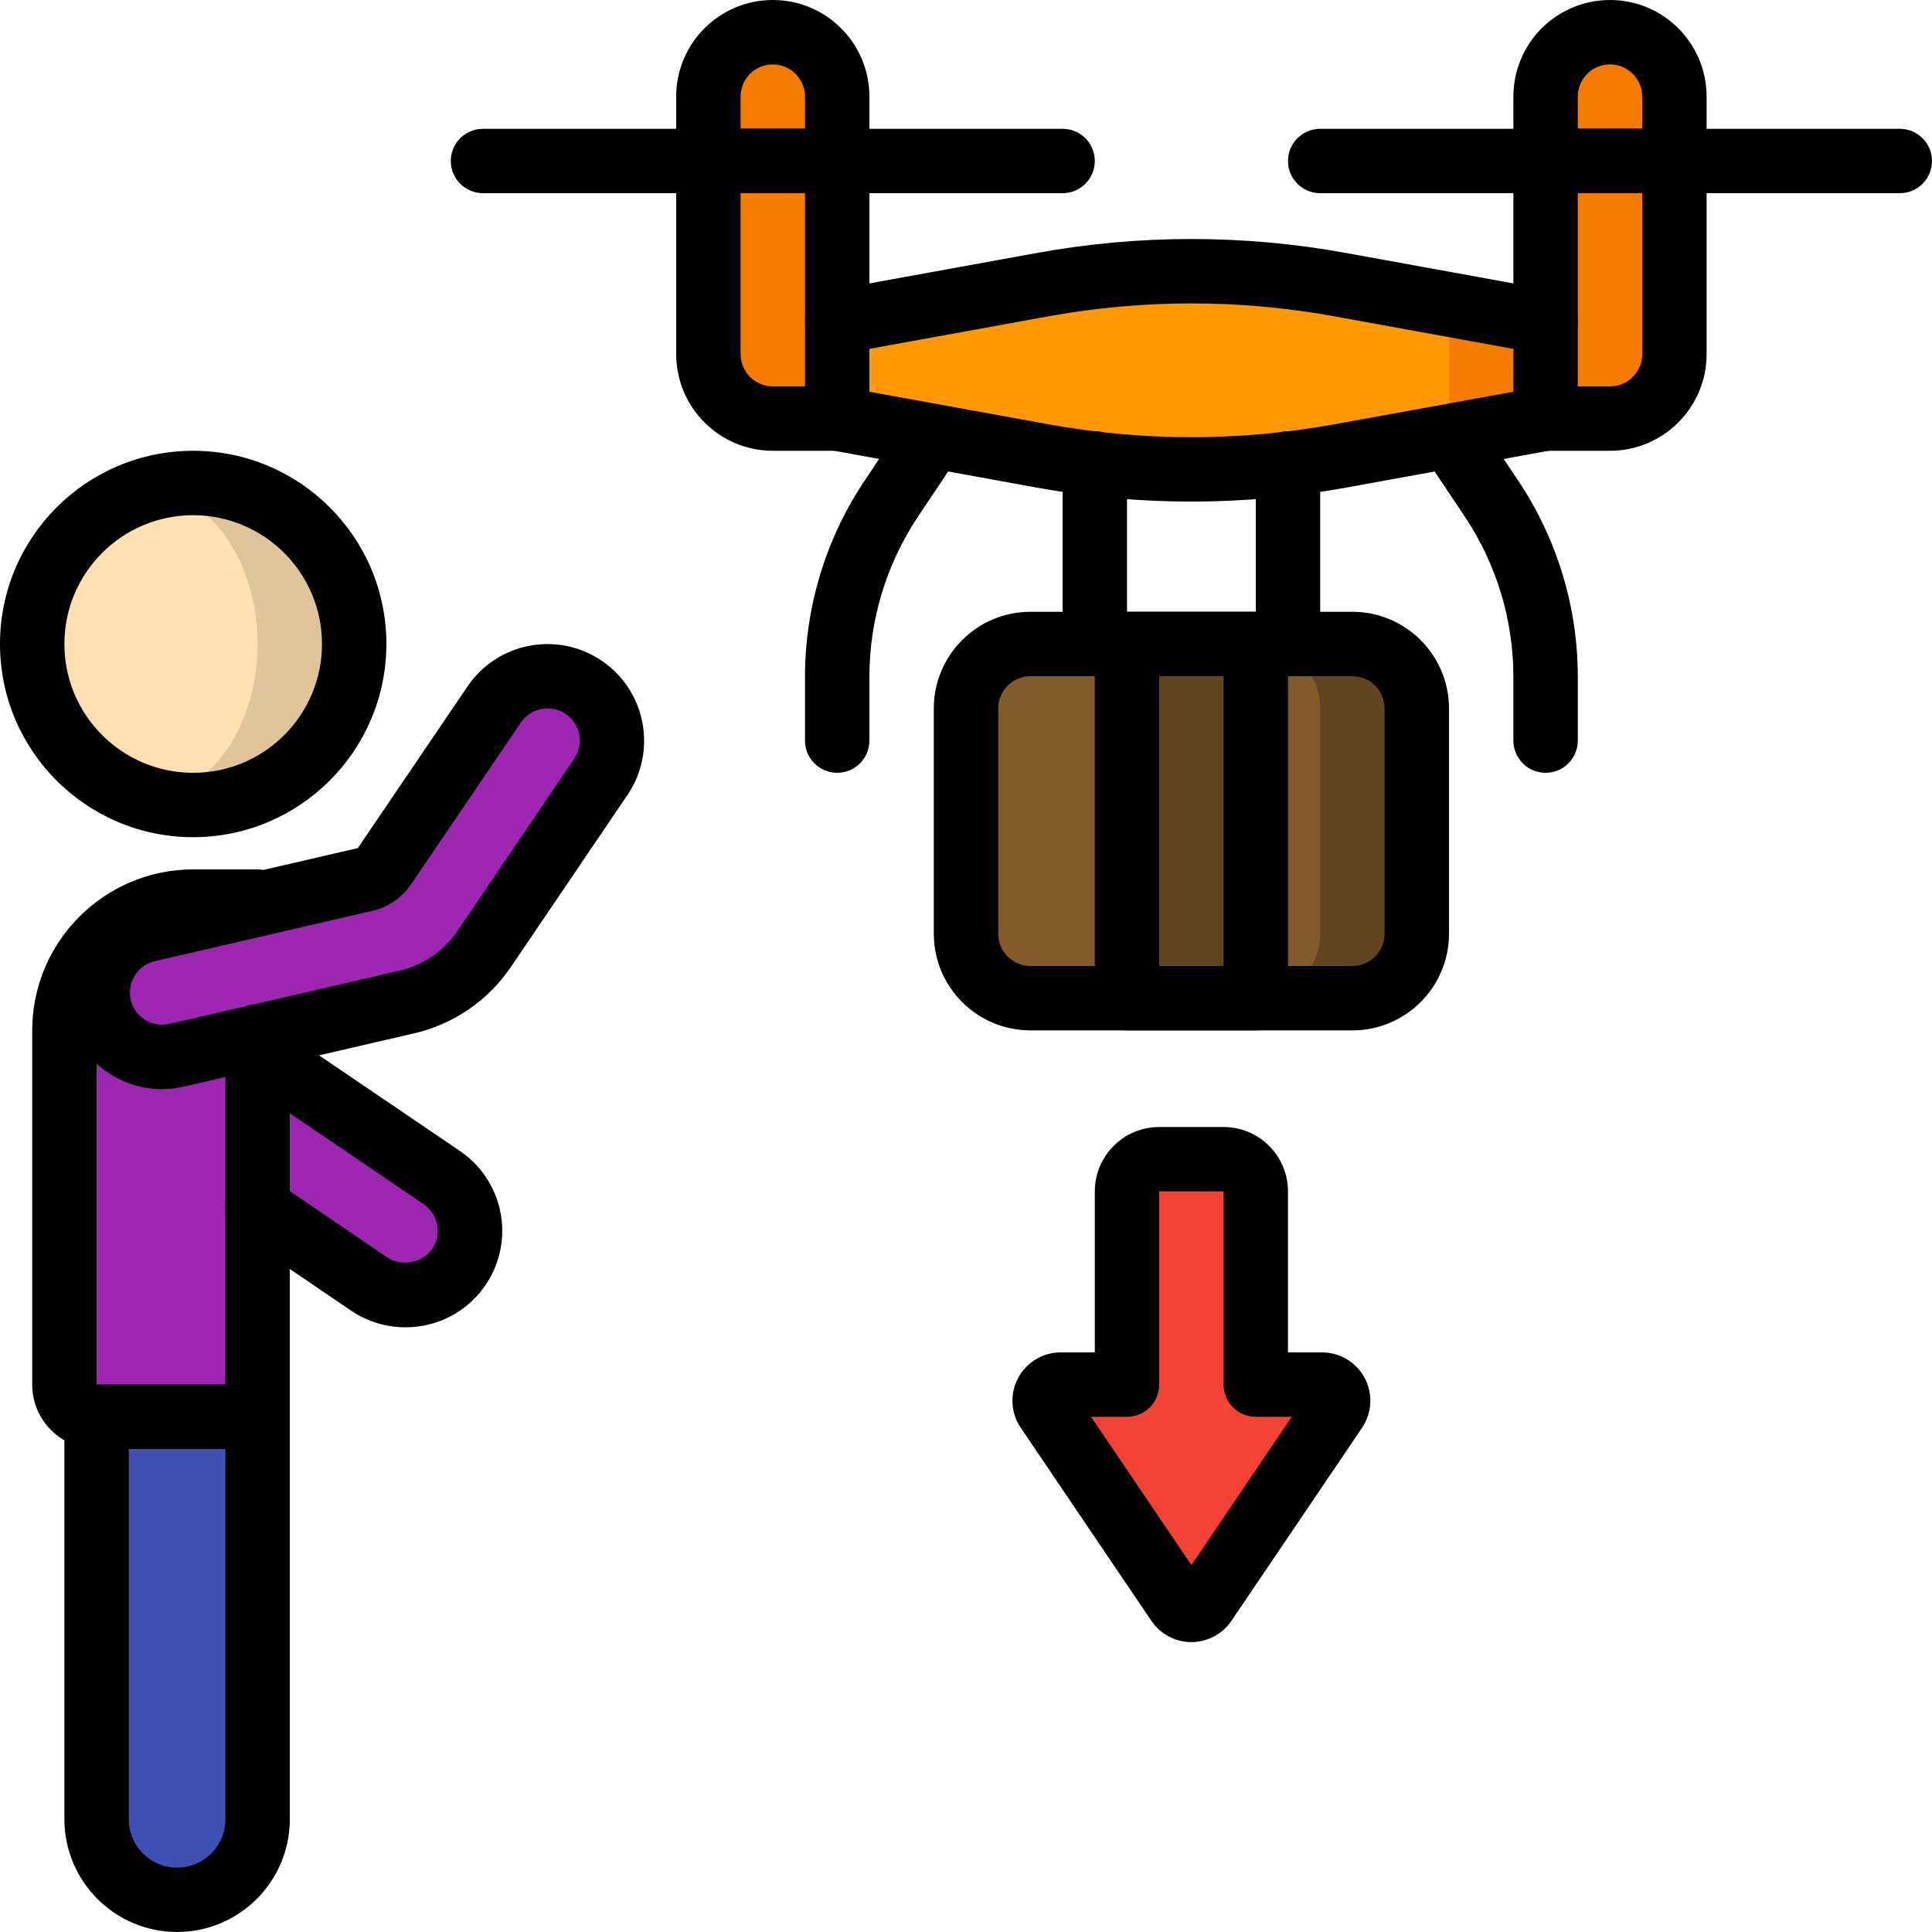 <svg height="512pt" viewBox="0 0 512 512" width="512pt" xmlns="http://www.w3.org/2000/svg"><path d="m273.066 170.668h85.332c9.426 0 17.066 7.641 17.066 17.066v59.73c0 9.426-7.641 17.07-17.066 17.07h-85.332c-9.426 0-17.066-7.645-17.066-17.07v-59.73c0-9.426 7.641-17.066 17.066-17.066zm0 0" fill="#624421"/><path d="m273.066 170.668h59.734c9.426 0 17.066 7.641 17.066 17.066v59.73c0 9.426-7.641 17.07-17.066 17.07h-59.734c-9.426 0-17.066-7.645-17.066-17.07v-59.73c0-9.426 7.641-17.066 17.066-17.066zm0 0" fill="#825a2c"/><path d="m298.668 170.668h34.133v93.867h-34.133zm0 0" fill="#624421"/><path d="m25.602 358.398h42.664v123.734c0 11.781-9.551 21.332-21.332 21.332s-21.332-9.551-21.332-21.332zm0 0" fill="#3f51b5"/><path d="m93.867 170.668c-.008 23.559-19.105 42.656-42.668 42.664-4.332-.012-8.645-.645-12.801-1.875-17.781-5.633-29.863-22.137-29.863-40.789 0-18.652 12.082-35.156 29.863-40.789 4.156-1.234 8.469-1.867 12.801-1.879 23.562.008 42.66 19.105 42.668 42.668zm0 0" fill="#dfc49c"/><path d="m68.266 170.668c0-22.527-13.371-40.789-29.867-40.789-16.492 0-29.863 18.262-29.863 40.789 0 22.527 13.371 40.789 29.863 40.789 16.496 0 29.867-18.262 29.867-40.789zm0 0" fill="#ffe0b2"/><path d="m68.266 239.617v-.684h-17.066c-18.852 0-34.133 15.281-34.133 34.133v93.867c0 4.711 3.82 8.531 8.535 8.531h42.664v-100.777" fill="#9d27b0"/><path d="m107.863 264.742c8.383-1.941 15.723-6.977 20.551-14.102l9.727-14.348 21.164-31.23c5.23-7.801 3.184-18.359-4.582-23.637-7.766-5.281-18.336-3.297-23.664 4.434l-29.098 42.887c-1.207 1.781-3.039 3.039-5.133 3.523l-34.633 8.035-22.996 5.289c-4.422 1.02-8.254 3.754-10.656 7.602-2.398 3.848-3.168 8.492-2.137 12.91 2.141 9.172 11.309 14.879 20.484 12.746l15.305-3.562 4.18-.938zm0 0" fill="#9d27b0"/><path d="m59.734 273.066 57.344 38.996c7.734 5.328 9.715 15.898 4.434 23.664-5.277 7.766-15.836 9.812-23.633 4.582l-29.613-20.137" fill="#9d27b0"/><path d="m426.668 98.902-17.066 12.031-54.359 9.898c-17.254 3.098-34.809 4.156-52.309 3.156-8.961-.5-17.879-1.555-26.711-3.156l-54.355-9.898-17.066-11.691 17.066-13.91 54.355-9.898c8.832-1.602 17.75-2.656 26.711-3.156 17.5-1 35.055.059 52.309 3.156l54.359 9.898zm0 0" fill="#f57c00"/><path d="m384 85.332v25.602l-54.355 9.898c-8.832 1.602-17.75 2.656-26.711 3.156-8.961-.5-17.879-1.555-26.711-3.156l-54.355-9.898-17.066-11.691 17.066-13.91 54.355-9.898c8.832-1.602 17.75-2.656 26.711-3.156 8.961.5 17.879 1.555 26.711 3.156zm0 0" fill="#ff9801"/><path d="m350.363 366.934c1.578 0 3.027.871 3.766 2.266.738 1.395.648 3.082-.234 4.391l-34.688 51.27c-.801 1.121-2.094 1.785-3.473 1.785s-2.672-.664-3.473-1.785l-34.691-51.27c-.883-1.309-.973-2.996-.234-4.391.742-1.395 2.191-2.266 3.77-2.266h17.562v-51.199c0-4.715 3.82-8.535 8.531-8.535h17.066c4.715 0 8.535 3.82 8.535 8.535v51.199zm0 0" fill="#f44335"/><g fill="#f57c00"><path d="m204.801 8.535c9.426 0 17.066 7.641 17.066 17.066v17.066h-34.133v-17.066c0-9.426 7.641-17.066 17.066-17.066zm0 0"/><path d="m426.668 8.535c9.426 0 17.066 7.641 17.066 17.066v17.066h-34.133v-17.066c0-9.426 7.641-17.066 17.066-17.066zm0 0"/><path d="m187.734 42.668h34.133v68.266h-17.066c-9.426 0-17.066-7.641-17.066-17.066zm0 0"/><path d="m409.602 42.668h34.133v51.199c0 9.426-7.641 17.066-17.066 17.066h-17.066zm0 0"/></g><path d="m51.199 221.867c-28.277 0-51.199-22.922-51.199-51.199 0-28.277 22.922-51.203 51.199-51.203 28.277 0 51.199 22.926 51.199 51.203-.031 28.262-22.934 51.168-51.199 51.199zm0-85.332c-18.852 0-34.133 15.281-34.133 34.133 0 18.852 15.281 34.133 34.133 34.133 18.852 0 34.133-15.281 34.133-34.133-.02-18.844-15.289-34.113-34.133-34.133zm0 0"/><path d="m68.266 384h-42.664c-9.422-.012-17.059-7.645-17.066-17.066v-93.867c.027-23.551 19.113-42.637 42.664-42.668h17.066c4.715 0 8.535 3.82 8.535 8.535.027 4.781-3.758 8.715-8.535 8.875-.844 0-1.688-.113-2.5-.344h-14.566c-14.133.016-25.582 11.469-25.598 25.602v93.867h34.133v-92.246c0-4.711 3.82-8.531 8.531-8.531 4.715 0 8.535 3.82 8.535 8.531v100.777c0 4.715-3.82 8.535-8.535 8.535zm0 0"/><path d="m46.934 512c-16.488-.02-29.848-13.379-29.867-29.867v-106.668c0-4.711 3.82-8.531 8.535-8.531h42.664c4.715 0 8.535 3.82 8.535 8.531v106.668c-.02 16.488-13.379 29.848-29.867 29.867zm-12.801-128v98.133c0 7.07 5.73 12.801 12.801 12.801 7.07 0 12.801-5.73 12.801-12.801v-98.133zm0 0"/><path d="m42.957 288.633c-13.027.012-23.988-9.766-25.457-22.711-1.473-12.945 7.016-24.93 19.715-27.844l57.617-13.324 29.094-42.887c7.957-11.668 23.855-14.691 35.543-6.758 11.684 7.93 14.742 23.82 6.84 35.523l-30.898 45.598c-6.027 8.91-15.211 15.207-25.695 17.625l-60.965 14.109c-1.898.441-3.844.668-5.793.668zm102.184-100.895c-2.84-.012-5.504 1.387-7.105 3.734l-29.094 42.867c-2.402 3.566-6.066 6.082-10.258 7.043l-57.637 13.336c-2.215.504-4.133 1.871-5.332 3.797-1.203 1.922-1.586 4.246-1.07 6.453 1.082 4.578 5.656 7.426 10.242 6.375l60.98-14.105c6.289-1.449 11.797-5.227 15.41-10.578l30.891-45.582c1.789-2.605 1.988-5.992.512-8.789-1.473-2.797-4.375-4.551-7.535-4.547zm0 0"/><path d="m107.434 351.742c-5.109.016-10.105-1.508-14.34-4.367l-29.629-20.148c-2.57-1.695-4.031-4.645-3.82-7.715.211-3.074 2.062-5.797 4.844-7.121s6.059-1.047 8.578.727l29.609 20.137c3.949 2.477 9.137 1.48 11.887-2.281 2.609-3.914 1.586-9.199-2.293-11.863l-44.609-30.281c-2.598-1.68-4.082-4.633-3.879-7.723.199-3.086 2.059-5.82 4.852-7.148 2.797-1.328 6.09-1.039 8.609.754l44.625 30.297c9.316 6.305 13.414 17.961 10.094 28.711-3.32 10.75-13.277 18.066-24.527 18.023zm0 0"/><path d="m503.465 51.199h-153.598c-4.715 0-8.535-3.82-8.535-8.531 0-4.715 3.82-8.535 8.535-8.535h153.598c4.715 0 8.535 3.82 8.535 8.535 0 4.711-3.82 8.531-8.535 8.531zm0 0"/><path d="m281.602 51.199h-153.602c-4.711 0-8.535-3.82-8.535-8.531 0-4.715 3.824-8.535 8.535-8.535h153.602c4.711 0 8.531 3.82 8.531 8.535 0 4.711-3.82 8.531-8.531 8.531zm0 0"/><path d="m221.867 51.199h-34.133c-4.715 0-8.535-3.82-8.535-8.531v-17.066c0-14.141 11.461-25.602 25.602-25.602 14.137 0 25.598 11.461 25.598 25.602v17.066c0 4.711-3.82 8.531-8.531 8.531zm-25.602-17.066h17.066v-8.531c0-4.715-3.82-8.535-8.531-8.535-4.715 0-8.535 3.82-8.535 8.535zm0 0"/><path d="m443.734 51.199h-34.133c-4.715 0-8.535-3.82-8.535-8.531v-17.066c0-14.141 11.461-25.602 25.602-25.602 14.137 0 25.598 11.461 25.598 25.602v17.066c0 4.711-3.82 8.531-8.531 8.531zm-25.602-17.066h17.066v-8.531c0-4.715-3.82-8.535-8.531-8.535-4.715 0-8.535 3.82-8.535 8.535zm0 0"/><path d="m221.867 119.465h-17.066c-14.133-.016-25.586-11.465-25.602-25.598v-51.199c0-4.715 3.82-8.535 8.535-8.535h34.133c4.711 0 8.531 3.82 8.531 8.535v68.266c0 4.711-3.82 8.531-8.531 8.531zm-25.602-68.266v42.668c.004 4.711 3.824 8.527 8.535 8.531h8.531v-51.199zm0 0"/><path d="m426.668 119.465h-17.066c-4.715 0-8.535-3.82-8.535-8.531v-68.266c0-4.715 3.82-8.535 8.535-8.535h34.133c4.711 0 8.531 3.82 8.531 8.535v51.199c-.016 14.133-11.469 25.582-25.598 25.598zm-8.535-17.066h8.535c4.711-.004 8.527-3.82 8.531-8.531v-42.668h-17.066zm0 0"/><path d="m409.609 93.867c-.516 0-1.031-.047-1.535-.137l-54.383-9.891c-25.098-4.574-50.816-4.574-75.918 0l-54.383 9.891c-4.629.828-9.059-2.25-9.898-6.875-.84-4.629 2.223-9.066 6.848-9.918l54.387-9.887c27.113-4.949 54.902-4.949 82.016 0l54.383 9.887c4.344.789 7.367 4.762 6.973 9.156-.391 4.398-4.074 7.77-8.488 7.773zm0 0"/><path d="m315.734 132.926c-13.754-.004-27.48-1.242-41.008-3.707l-54.387-9.891c-4.625-.852-7.688-5.289-6.848-9.914.84-4.629 5.27-7.703 9.898-6.875l54.383 9.887c25.102 4.574 50.82 4.574 75.918 0l54.383-9.887c4.633-.828 9.059 2.246 9.898 6.875.84 4.625-2.223 9.062-6.848 9.914l-54.383 9.891c-13.531 2.465-27.254 3.703-41.008 3.707zm0 0"/><path d="m221.867 204.801c-4.715 0-8.535-3.82-8.535-8.535v-16.777c-.02-18.57 5.492-36.727 15.828-52.156l9.164-13.715c1.66-2.617 4.605-4.133 7.699-3.953 3.094.18 5.848 2.02 7.195 4.812 1.348 2.789 1.074 6.09-.711 8.625l-9.168 13.715c-8.449 12.625-12.953 27.477-12.941 42.668v16.781c0 4.715-3.82 8.535-8.531 8.535zm0 0"/><path d="m409.602 204.801c-4.715 0-8.535-3.82-8.535-8.535v-16.777c.016-15.191-4.492-30.043-12.941-42.668l-9.168-13.715c-1.785-2.535-2.055-5.836-.711-8.625 1.348-2.793 4.102-4.633 7.195-4.812 3.094-.176 6.043 1.336 7.699 3.953l9.168 13.715c10.336 15.43 15.844 33.582 15.824 52.152v16.777c0 4.715-3.82 8.535-8.531 8.535zm0 0"/><path d="m358.398 273.066h-85.332c-14.133-.016-25.586-11.469-25.602-25.602v-59.73c.016-14.133 11.469-25.586 25.602-25.602h85.332c14.133.016 25.586 11.469 25.602 25.602v59.73c-.016 14.133-11.469 25.586-25.602 25.602zm-85.332-93.867c-4.711.004-8.527 3.824-8.531 8.535v59.73c.004 4.715 3.82 8.531 8.531 8.535h85.332c4.711-.004 8.531-3.82 8.535-8.535v-59.73c-.004-4.711-3.824-8.531-8.535-8.535zm0 0"/><path d="m290.133 179.199c-4.711 0-8.531-3.82-8.531-8.531v-47.875c0-4.711 3.82-8.531 8.531-8.531 4.715 0 8.535 3.82 8.535 8.531v47.875c0 4.711-3.82 8.531-8.535 8.531zm0 0"/><path d="m341.332 179.199c-4.711 0-8.531-3.82-8.531-8.531v-47.875c0-4.711 3.82-8.531 8.531-8.531 4.715 0 8.535 3.82 8.535 8.531v47.875c0 4.711-3.82 8.531-8.535 8.531zm0 0"/><path d="m315.734 435.18c-4.129-.004-8.004-1.996-10.41-5.352l-34.816-51.453c-2.656-3.926-2.926-8.992-.707-13.176 2.223-4.184 6.57-6.801 11.309-6.801h9.023v-42.664c.012-9.422 7.645-17.059 17.066-17.066h17.066c9.422.008 17.059 7.645 17.066 17.066v42.664h9.027c4.734 0 9.086 2.617 11.309 6.801 2.219 4.184 1.949 9.254-.707 13.176l-34.684 51.266c-2.406 3.449-6.34 5.516-10.543 5.539zm-26.586-59.715 26.586 39.301 26.59-39.301h-9.523c-4.715 0-8.535-3.82-8.535-8.531v-51.199h-17.066v51.199c0 4.711-3.82 8.531-8.531 8.531zm0 0"/><path d="m332.801 273.066h-34.133c-4.715 0-8.535-3.82-8.535-8.531v-93.867c0-4.715 3.82-8.535 8.535-8.535h34.133c4.711 0 8.531 3.82 8.531 8.535v93.867c0 4.711-3.82 8.531-8.531 8.531zm-25.602-17.066h17.066v-76.801h-17.066zm0 0"/></svg>